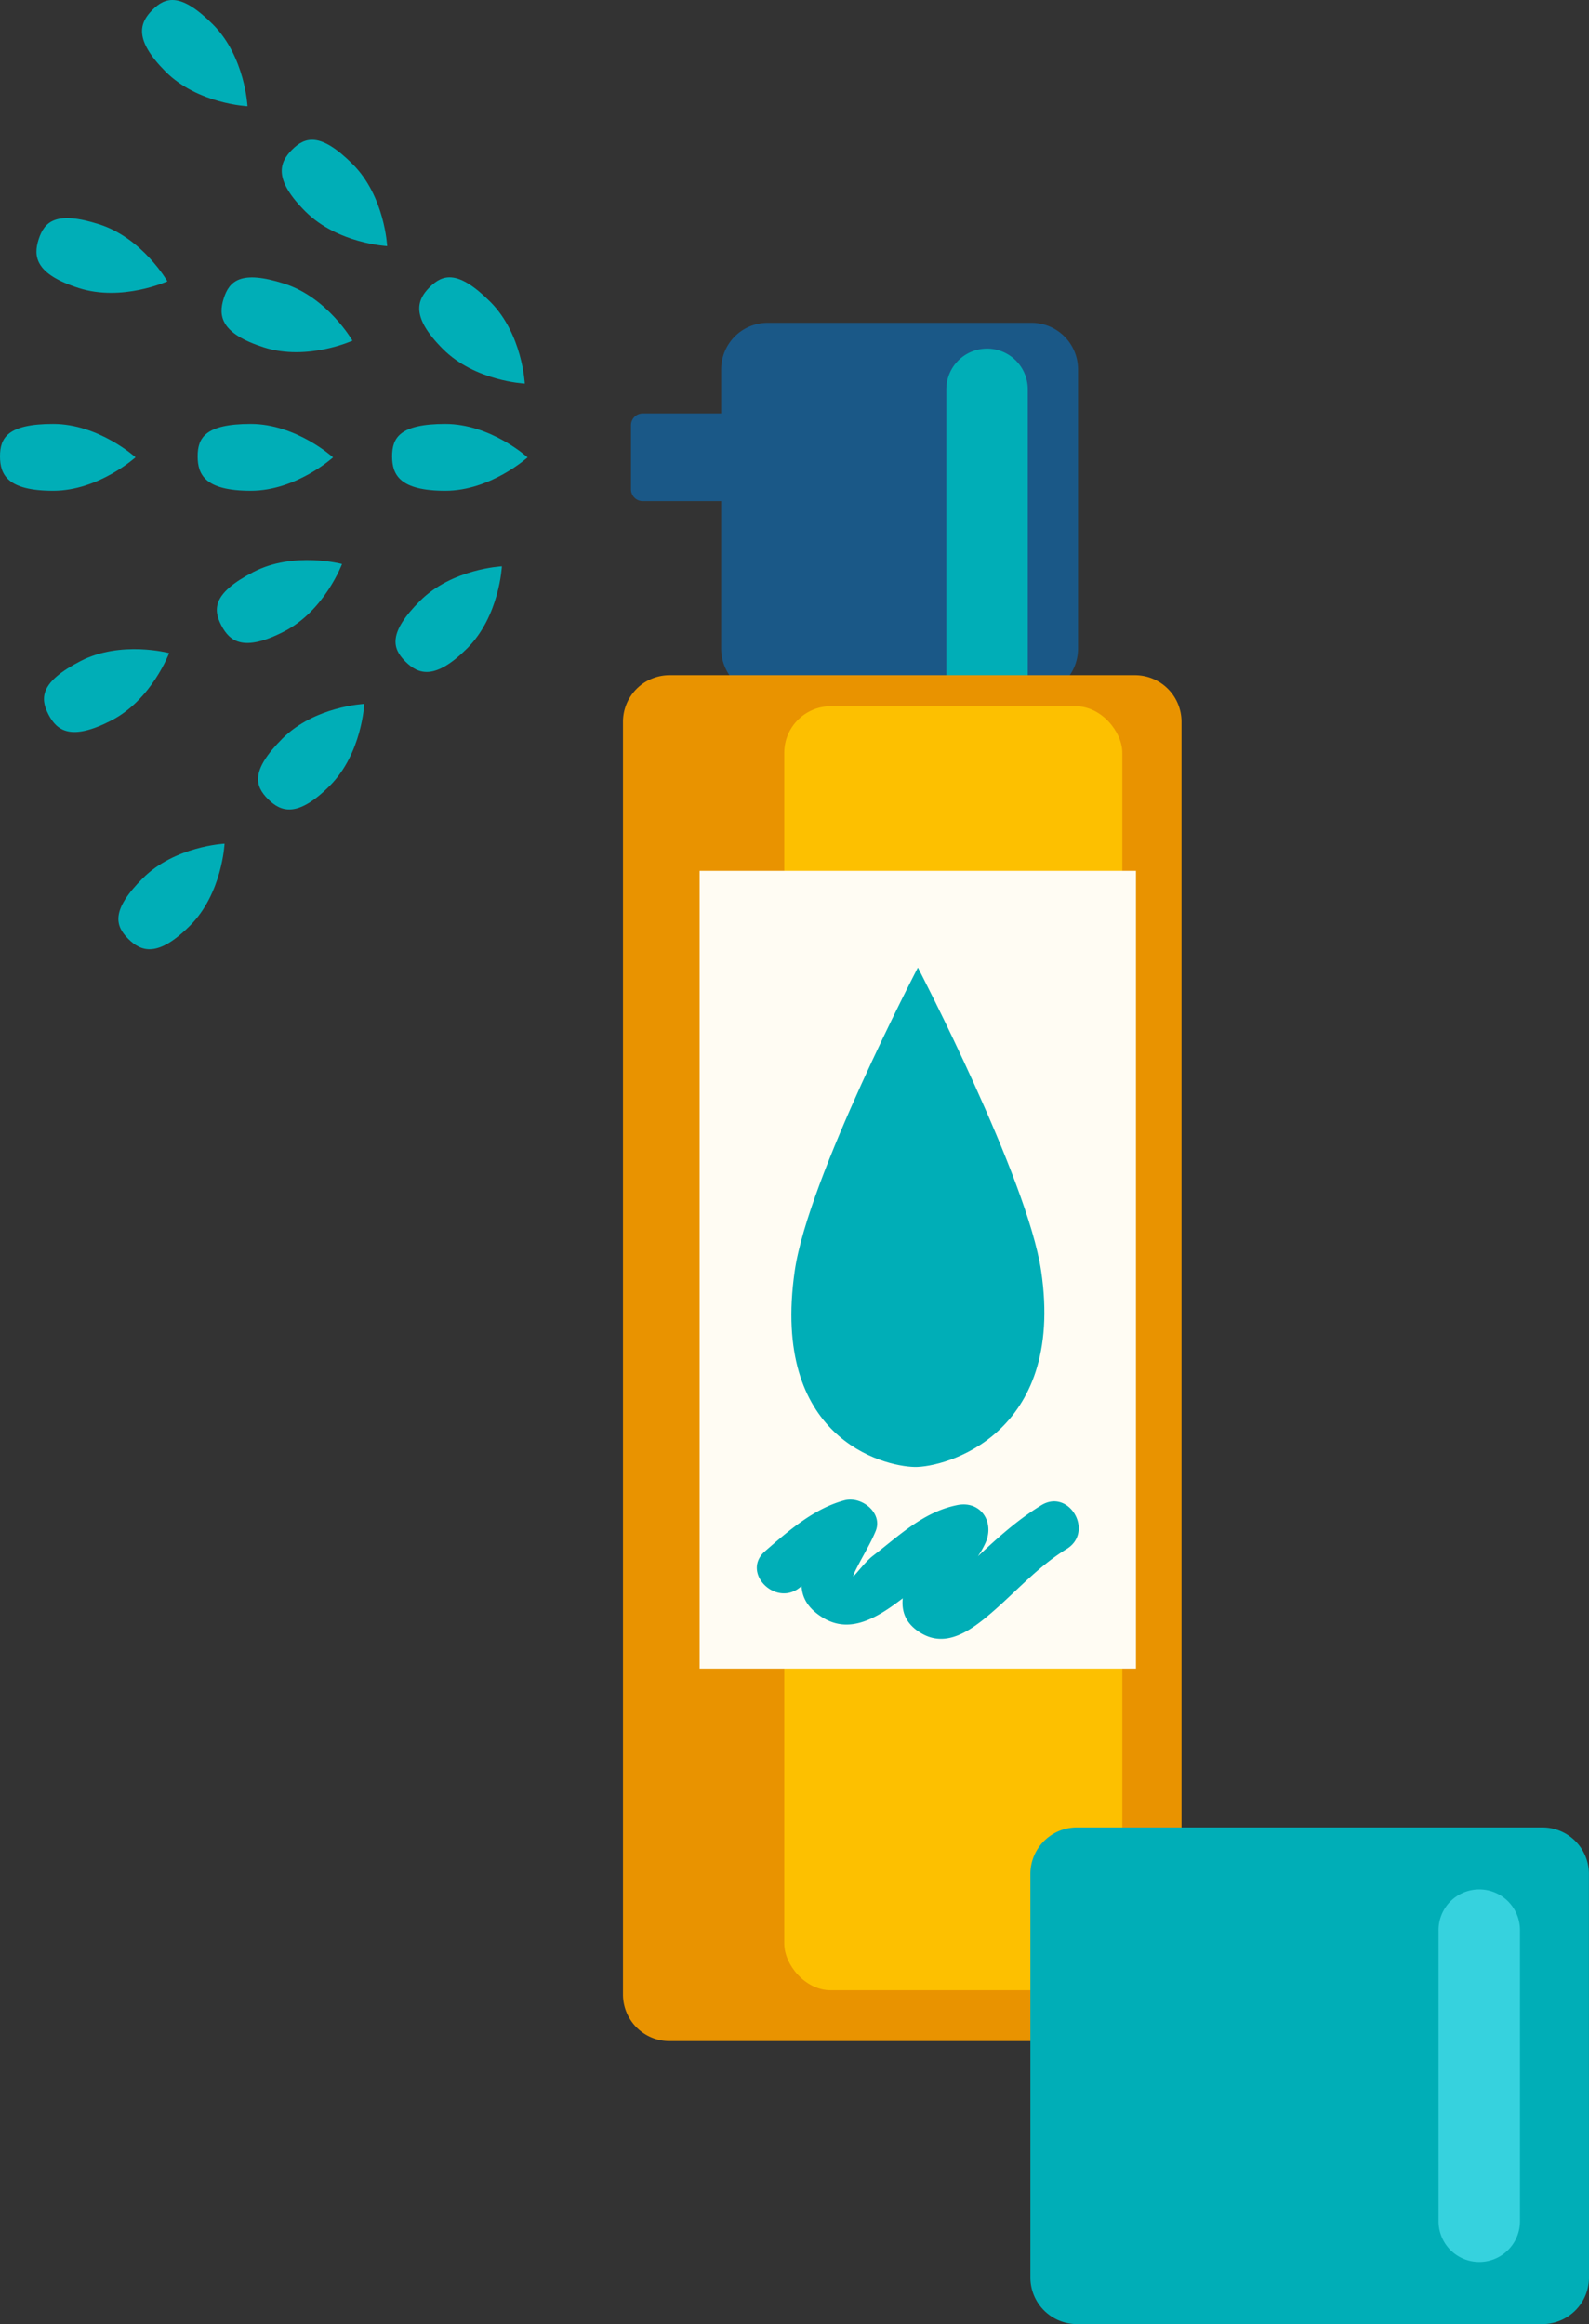 <svg xmlns="http://www.w3.org/2000/svg" width="738.68" height="1080" viewBox="0 0 738.68 1080"><rect x="0" y="0" width="738.68" height="1080" fill="#333333" stroke="none"/><g id="Layer_2" data-name="Layer 2"><g id="tool_painting04_57812009"><g id="tool_painting04_57812009-2" data-name="tool_painting04_57812009"><path d="M377.17 227.38a5.48 5.48.0 0 1-5.48 5.5H298.82a5.49 5.49.0 0 1-5.49-5.5V197.63a5.5 5.5.0 0 1 5.49-5.51h72.87a5.49 5.49.0 0 1 5.48 5.51z" fill="#1a5887"/><path d="M501.15 301.44a21.64 21.64.0 0 1-21.64 21.64H356.9a21.64 21.64.0 0 1-21.65-21.64V171.61A21.63 21.63.0 0 1 356.9 150H479.51a21.63 21.63.0 0 1 21.64 21.63z" fill="#1a5887"/><path d="M477.79 316.19a18.92 18.92.0 0 1-18.92 18.93h0a18.93 18.93.0 0 1-18.95-18.93V181A18.94 18.94.0 0 1 458.87 162h0A18.93 18.93.0 0 1 477.79 181z" fill="#00aeb7"/><path d="M549.26 926.85a21.64 21.64.0 0 1-21.65 21.64H311.23a21.64 21.64.0 0 1-21.62-21.64V335.39a21.64 21.64.0 0 1 21.62-21.63H527.61a21.64 21.64.0 0 1 21.65 21.63z" fill="#e99300"/><rect x="364.58" y="328.18" width="157.16" height="596.69" rx="21.64" fill="#fdc000"/><path d="M738.68 1058.35A21.64 21.64.0 0 1 717 1080H500.66A21.65 21.65.0 0 1 479 1058.35V870.83a21.63 21.63.0 0 1 21.63-21.64H717a21.62 21.62.0 0 1 21.65 21.64z" fill="#00aeb7"/><path d="M207 228.05c-21.11.0-24.72-7.39-24.72-16S185.86 197 207 197s38.26 15.54 38.26 15.54S228.1 228.05 207 228.05z" fill="#00aeb7"/><path d="M116.58 228.05c-21.13.0-24.7-7.39-24.7-16S95.45 197 116.58 197s38.25 15.54 38.25 15.54S137.71 228.05 116.58 228.05z" fill="#00aeb7"/><path d="M24.73 228.05c-21.15.0-24.73-7.39-24.73-16S3.58 197 24.73 197 63 212.5 63 212.5 45.85 228.05 24.73 228.05z" fill="#00aeb7"/><path d="M217.25 301.22c-15 14.93-22.69 12.25-28.79 6.19s-8.14-13.24 6.8-28.19 38.05-16.05 38.05-16.05S232.19 286.27 217.25 301.22z" fill="#00aeb7"/><path d="M153.32 365.13c-14.94 14.94-22.69 12.25-28.76 6.18s-8.17-13.21 6.78-28.16 38-16.06 38-16.06S168.26 350.18 153.32 365.13z" fill="#00aeb7"/><path d="M88.37 430.09c-14.94 14.93-22.7 12.24-28.75 6.19s-8.19-13.23 6.77-28.18 38-16.06 38-16.06S103.31 415.15 88.37 430.09z" fill="#00aeb7"/><path d="M205.93 162.22c-14.93-14.94-12.26-22.7-6.19-28.77s13.21-8.14 28.17 6.8 16.05 38 16.05 38S220.87 177.17 205.93 162.22z" fill="#00aeb7"/><path d="M142 98.3c-14.94-14.94-12.26-22.7-6.2-28.76s13.24-8.16 28.18 6.78 16 38.05 16 38.05S157 113.25 142 98.3z" fill="#00aeb7"/><path d="M77.05 33.36C62.11 18.41 64.8 10.66 70.86 4.59S84.09-3.57 99 11.37s16.06 38 16.06 38S92 48.3 77.05 33.36z" fill="#00aeb7"/><path d="M122.7 161.43C102.59 155 101.4 146.86 104 138.68s8-13.3 28.14-6.87 31.71 26.49 31.71 26.49S142.82 167.87 122.7 161.43z" fill="#00aeb7"/><path d="M36.61 133.85C16.5 127.41 15.32 119.28 18 111.12s8-13.31 28.13-6.88 31.69 26.48 31.69 26.48S56.73 140.3 36.61 133.85z" fill="#00aeb7"/><path d="M132.12 293.43c-18.79 9.66-25.34 4.76-29.28-2.9s-3.72-15.06 15-24.74S159 262.1 159 262.1 150.91 283.75 132.12 293.43z" fill="#00aeb7"/><path d="M51.75 334.8c-18.79 9.67-25.35 4.75-29.27-2.88s-3.74-15.08 15-24.75 41.14-3.69 41.14-3.69S70.55 325.13 51.75 334.8z" fill="#00aeb7"/><path d="M325.23 404.67h202.85v370.71H325.23z" fill="#fffcf3"/><path d="M484 590.61c11.35 76.58-45.19 91.39-58.85 91.09-14.86-.33-66.84-13.62-55.71-91.09 6.2-43.22 57.26-141 57.26-141S477.58 547.42 484 590.61z" fill="#00aeb7"/><path d="M484.08 699.48c-10.89 6.66-20.25 15.08-29.48 23.71a42.13 42.13.0 0 0 3.68-6.57c4-9.51-2.44-19.36-13.24-17.21-15.82 3.16-26.92 14.1-39.28 23.59-5.43 4.16-12.93 16.11-6.82 4.32 2.76-5.29 5.79-10.22 8.09-15.73 3.61-8.62-6.64-16.47-14.38-14.41-14.21 3.76-26.12 14.19-37 23.65-11.39 9.93 5.22 26.43 16.55 16.56l.42-.36c.27 5.39 2.95 10.43 9.91 14.69 12.55 7.66 25 .31 37.13-9-.65 6.3 1.45 12.05 8.71 16.29 11.75 6.88 23.07-1.54 31.89-9 12-10.2 22-21.88 35.63-30.23C508.77 711.82 497 691.56 484.08 699.48z" fill="#00aeb7"/><path d="M706.6 1032.2a18.93 18.93.0 0 1-18.94 18.94h0a18.91 18.91.0 0 1-18.91-18.94V897A18.91 18.91.0 0 1 687.66 878h0A18.93 18.93.0 0 1 706.6 897z" fill="#36d2de"/></g></g></g></svg>